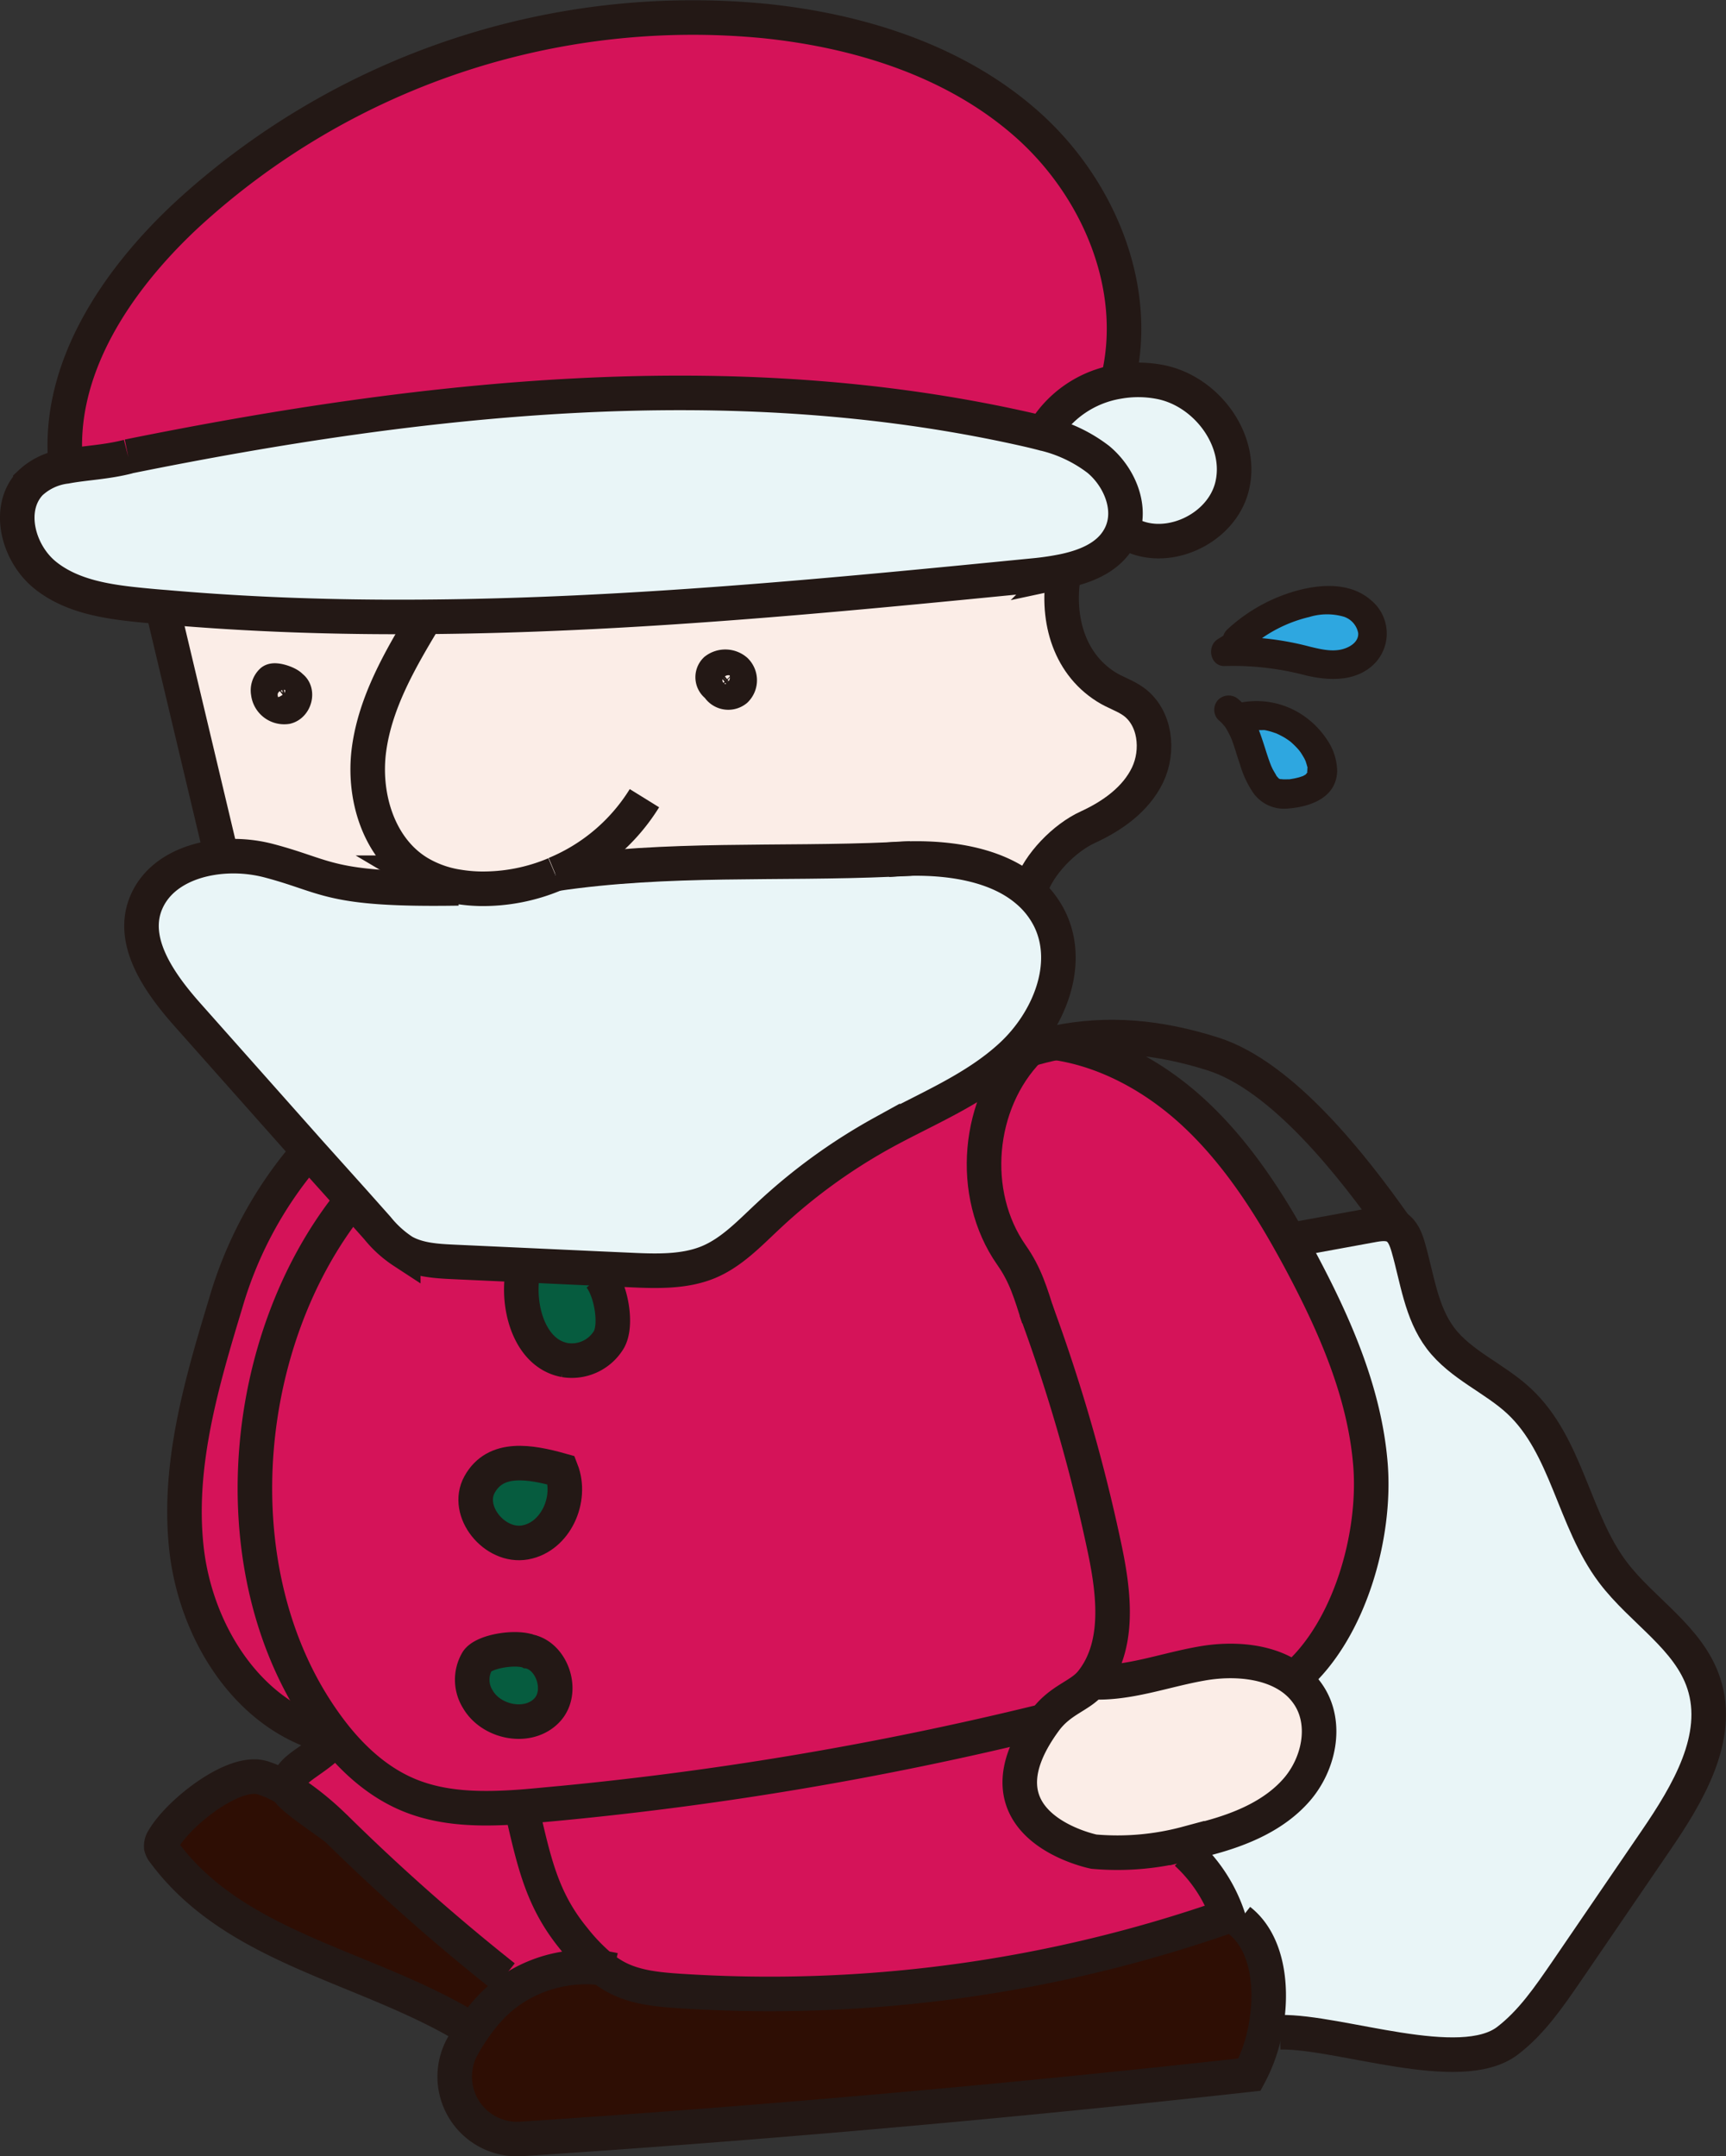 <svg xmlns="http://www.w3.org/2000/svg" width="299.81" height="374.46" viewBox="0 0 299.81 374.46">
  <rect x="0" y="0" width="299.81" height="374.46" fill="#333333" stroke="none"/>
  <defs>
    <style>
      .cls-1 {
        fill: #e9f5f7;
      }

      .cls-2 {
        fill: #d51359;
      }

      .cls-3 {
        fill: #fbede7;
      }

      .cls-4 {
        fill: #2e0e04;
      }

      .cls-5 {
        fill: #065c3f;
      }

      .cls-6 {
        fill: none;
        stroke: #231815;
        stroke-miterlimit: 10;
        stroke-width: 6px;
      }

      .cls-7 {
        fill: #2ea7e0;
      }

      .cls-8 {
        fill: #231815;
      }
    </style>
  </defs>
  <g id="レイヤー_2" data-name="レイヤー 2">
    <g id="レイヤー_1-2" data-name="レイヤー 1">
      <g>
        <g>
          <g>
            <path class="cls-1" d="M296,292.35c3.06,9.39-2.77,19.13-8.34,27.28l-15.55,22.76c-3,4.35-6,8.78-10.21,12-8.25,6.27-29.14-1.67-39.5-1.48l-2.56-.51c1.38-7.06.43-15-4.5-18.87l-2-.76a26.57,26.57,0,0,0-6.52-10.33l-.56-2.25c1.22-.3,2.5-.64,3.88-1,5.65-1.52,11.32-3.91,15.16-8.32s5.33-11.27,2.23-16.22a11.38,11.38,0,0,0-2.64-2.92l.34-.46c9.32-8.24,13.92-24.49,12.92-36.88s-6.1-24.07-11.94-35c-.65-1.22-1.32-2.44-2-3.65l.79-.45,13.23-2.42c1.43-.27,3-.51,4.27.24s1.8,2.23,2.2,3.62c1.55,5.39,2.21,11.26,5.59,15.74,3.53,4.67,9.39,6.94,13.67,10.94,8.3,7.76,9.43,20.62,16.26,29.69C285.2,279.73,293.35,284.37,296,292.35Z"/>
            <path class="cls-2" d="M238.08,254.35c1,12.39-3.6,28.64-12.92,36.88l-.34.46c-4.22-3.29-10.65-3.74-16.17-2.77-6.39,1.12-12.7,3.56-19.12,3.22,5-6.18,4-15.17,2.37-23a295.59,295.59,0,0,0-11.48-40.28c-1.39-4.36-2.26-7.45-4.71-10.94-7.44-10.6-6-26.44,3-35.68,1.58-.47,3.15-.87,4.7-1.18,9,1.31,17.48,6.06,24.2,12.34s12,14.11,16.54,22.23c.68,1.21,1.35,2.43,2,3.65C232,230.28,237.08,242,238.08,254.35Z"/>
            <path class="cls-3" d="M227.46,294.61c3.1,4.95,1.61,11.81-2.23,16.22s-9.51,6.8-15.16,8.32c-1.38.37-2.66.71-3.88,1A46.44,46.44,0,0,1,190,321.55s-21.91-4.4-8.54-22.7c2.72-3.73,6.1-4.27,8.1-6.71,6.42.34,12.73-2.1,19.12-3.22,5.52-1,11.95-.52,16.17,2.77A11.38,11.38,0,0,1,227.46,294.61Z"/>
            <path class="cls-4" d="M82.07,352.58a30.17,30.17,0,0,1,3.46-4.3A22.23,22.23,0,0,1,89,345.42a23.3,23.3,0,0,1,15.64-3.66,16.26,16.26,0,0,0,2.48,1.62c3.28,1.72,7.09,2.08,10.78,2.33a240.77,240.77,0,0,0,95.35-13l2,.76c4.93,3.87,5.88,11.81,4.5,18.87a27.39,27.39,0,0,1-2.76,7.9q-63.14,7-126.52,11.17a10.84,10.84,0,0,1-10.11-16.19C80.93,354.32,81.49,353.43,82.07,352.58Z"/>
            <path class="cls-1" d="M201.44,66.29c8,1.5,14.46,10,12.61,18S201.53,96.79,195,92c1.5-4.27-.69-9.3-4.22-12.24a25,25,0,0,0-9.61-4.52,18.54,18.54,0,0,1,13.07-9A19.93,19.93,0,0,1,201.44,66.29Z"/>
            <path class="cls-2" d="M104.66,341.76a33.39,33.39,0,0,1-5-5.15c-5.62-6.86-6.93-13.46-9.11-22.85,1.18-.09,2.37-.2,3.54-.31a585.37,585.37,0,0,0,87.34-14.6c-13.37,18.3,8.54,22.7,8.54,22.7a46.44,46.44,0,0,0,16.22-1.39l.56,2.25a26.57,26.57,0,0,1,6.52,10.33,240.77,240.77,0,0,1-95.35,13c-3.69-.25-7.5-.61-10.78-2.33A16.26,16.26,0,0,1,104.66,341.76Z"/>
            <path class="cls-3" d="M96.46,151.76h0a32.16,32.16,0,0,1-13,2.54,26.82,26.82,0,0,1-3.79-.34,19,19,0,0,1-6.91-2.41c-7-4.23-9.72-13.39-8.61-21.48s5.31-15.4,9.52-22.4v-.55c35.31-.24,70.69-3.7,105.88-7.17a48.32,48.32,0,0,0,5.35-.79c-1.48,7.75.57,15.87,7.23,20.09,1.54,1,3.33,1.52,4.8,2.58,3.81,2.75,4.47,8.5,2.45,12.73s-6.11,7.13-10.37,9.08c-4.07,1.86-8.54,6.41-9.94,10.66l-.64.31c-5.09-4.32-12.85-5.65-20.18-5.52-1.13,0-2.25.07-3.35.16C135.16,150.12,116,148.86,96.46,151.76Zm31.36-31.95a2.37,2.37,0,0,0,0-3.36,2.78,2.78,0,0,0-3.48-.1,1.77,1.77,0,0,0,.36,2.78A2.06,2.06,0,0,0,127.82,119.81Z"/>
            <path class="cls-1" d="M11.45,81c3.2-.61,7-.72,10.82-1.71C73.4,68.93,126.6,63.07,177.52,74.39c1.22.27,2.46.56,3.67.88a25,25,0,0,1,9.61,4.52c3.53,2.94,5.72,8,4.22,12.24-.07.22-.16.43-.25.64-1.71,3.81-5.66,5.58-9.91,6.49a48.32,48.32,0,0,1-5.35.79c-35.19,3.47-70.57,6.93-105.88,7.17-15,.12-30-.36-44.95-1.67-1.22-.09-2.44-.2-3.66-.32-6.05-.58-12.44-1.44-17.17-5.25s-6.77-11.6-2.58-16A10.93,10.93,0,0,1,11.45,81Z"/>
            <path class="cls-2" d="M178.27,21.47c12.4,10.94,19.83,28.35,15.94,44.42l0,.35a18.54,18.54,0,0,0-13.07,9c-1.21-.32-2.45-.61-3.67-.88C126.6,63.07,73.4,68.93,22.27,79.27c-3.86,1-7.62,1.1-10.82,1.71C9.68,64.35,20.14,48.79,32.36,37.39A129.85,129.85,0,0,1,132.85,3.65C149.29,5.35,165.88,10.54,178.27,21.47Z"/>
            <path class="cls-2" d="M180.42,228.89a295.59,295.59,0,0,1,11.48,40.28c1.63,7.8,2.67,16.79-2.37,23-2,2.44-5.38,3-8.1,6.71a585.37,585.37,0,0,1-87.34,14.6c-1.17.11-2.36.22-3.54.31-6.61.5-13.34.51-19.43-2-5.37-2.19-9.76-6.15-13.35-10.76a58.82,58.82,0,0,1-3.47-5C38.49,270.57,42,232.76,60.51,209.2l.75-.66,4.23,4.75A19.29,19.29,0,0,0,70,217.36c2.61,1.49,5.74,1.67,8.75,1.81l12,.55-.12,2.53c-.55,5.77,1.76,12.88,7.46,13.93a7.51,7.51,0,0,0,7.67-3.54c1.5-2.6.35-8.75-1.6-11l.06-1.27,5.35.24c4.5.21,9.17.39,13.33-1.33s7.21-5,10.43-8a98.74,98.74,0,0,1,19.94-14.5c7.66-4.21,16-7.5,22.41-13.45,1-.36,2-.7,3-1-9,9.24-10.43,25.08-3,35.68C178.16,221.44,179,224.53,180.42,228.89Zm-89.2,39c5.25-1,8.24-7.54,6.29-12.51-5.49-1.55-11.43-2.55-14.2,2.44C80.72,262.44,86,268.8,91.22,267.85Zm3.88,29c2.88-3.2.77-9.29-3.19-10.11-2.42-.91-7.85,0-9,1.68a6.36,6.36,0,0,0,.09,6.62C85.37,299.2,91.92,300.43,95.1,296.89Z"/>
            <path class="cls-1" d="M154.86,149.25c1.11,0,2.23-.1,3.35-.16,7.33-.13,15.09,1.2,20.18,5.52a15.41,15.41,0,0,1,4,5.1c3.77,7.88-.26,17.61-6.66,23.56s-14.75,9.24-22.41,13.45a98.74,98.74,0,0,0-19.94,14.5c-3.22,3-6.35,6.34-10.43,8s-8.83,1.54-13.33,1.33l-5.35-.24-13.47-.62-12-.55c-3-.14-6.14-.32-8.75-1.81a19.29,19.29,0,0,1-4.49-4.07l-4.23-4.75L53.69,200l-21-23.64c-4.95-5.55-10.23-12.94-7.24-19.75,2.14-4.89,7.43-7.35,13-7.84a24.36,24.36,0,0,1,8.11.66c10.59,2.76,10.33,5.21,33.06,4.84l0-.34a26.82,26.82,0,0,0,3.79.34,32.16,32.16,0,0,0,13-2.54h0C116,148.86,135.16,150.12,154.86,149.25Z"/>
            <path class="cls-3" d="M127.79,116.45a2.37,2.37,0,0,1,0,3.36,2.06,2.06,0,0,1-3.15-.68,1.77,1.77,0,0,1-.36-2.78A2.78,2.78,0,0,1,127.79,116.45Z"/>
            <path class="cls-5" d="M104.16,221.61c2,2.28,3.1,8.43,1.6,11a7.51,7.51,0,0,1-7.67,3.54c-5.7-1.05-8-8.16-7.46-13.93l.12-2.53,13.47.62Z"/>
            <path class="cls-2" d="M49.92,310.64a4,4,0,0,1,.69-2.17c1-1.73,4.3-3.17,6.56-5.48V301.5l.6-.48c3.59,4.61,8,8.57,13.35,10.76,6.09,2.49,12.82,2.48,19.43,2,2.18,9.39,3.49,16,9.11,22.85a33.39,33.39,0,0,0,5,5.15A23.3,23.3,0,0,0,89,345.42l-1.47-2.12a363.67,363.67,0,0,1-28.93-25.56c-.88-.86-8.64-5.87-8.7-7.09Z"/>
            <path class="cls-5" d="M97.51,255.34c1.95,5-1,11.56-6.29,12.51s-10.5-5.41-7.91-10.07C86.08,252.79,92,253.79,97.51,255.34Z"/>
            <path class="cls-5" d="M91.91,286.78c4,.82,6.07,6.91,3.19,10.11-3.18,3.54-9.73,2.31-12.1-1.81a6.36,6.36,0,0,1-.09-6.62C84.06,286.77,89.49,285.87,91.91,286.78Z"/>
            <path class="cls-4" d="M87.55,343.3,89,345.42a22.23,22.23,0,0,0-3.49,2.86,30.17,30.17,0,0,0-3.46,4.3c-17.93-11.16-40.92-13.89-53.52-30.85a2.42,2.42,0,0,1-.54-1,2.15,2.15,0,0,1,.39-1.37c2.61-4.53,12.21-12.19,17.2-10.64a19.36,19.36,0,0,1,4.32,2h0c.06,1.22,7.82,6.23,8.7,7.09A363.67,363.67,0,0,0,87.55,343.3Z"/>
            <path class="cls-3" d="M79.63,154l0,.34c-22.73.37-22.47-2.08-33.06-4.84a24.36,24.36,0,0,0-8.11-.66l-.07-.71q-4.89-20.59-9.79-41.17l.13-1.47c15,1.31,30,1.79,44.95,1.67v.55c-4.21,7-8.41,14.3-9.52,22.4s1.61,17.25,8.61,21.48A19,19,0,0,0,79.63,154ZM49.75,122.75c1.47-.37,2-2.68.78-3.49-.4-.59-2.76-1.39-3.3-.92a2.19,2.19,0,0,0-.64,2A2.79,2.79,0,0,0,49.75,122.75Z"/>
            <path class="cls-2" d="M53.69,200l7.57,8.51-.75.66C42,232.76,38.49,270.57,54.3,296a58.82,58.82,0,0,0,3.47,5l-.6.48C43.09,298,34,283.39,32.4,269s2.62-28.78,6.81-42.68a69.73,69.73,0,0,1,13.67-25.54Z"/>
            <path class="cls-3" d="M50.53,119.26c1.27.81.69,3.12-.78,3.49a2.79,2.79,0,0,1-3.16-2.45,2.19,2.19,0,0,1,.64-2C47.77,117.87,50.13,118.67,50.53,119.26Z"/>
          </g>
          <g>
            <path class="cls-6" d="M22.27,79.27C73.4,68.93,126.6,63.07,177.52,74.39c1.22.27,2.46.56,3.67.88a25,25,0,0,1,9.61,4.52c3.53,2.94,5.72,8,4.22,12.24-.07.22-.16.43-.25.64-1.71,3.81-5.66,5.58-9.91,6.49a48.32,48.32,0,0,1-5.35.79c-35.19,3.47-70.57,6.93-105.88,7.17-15,.12-30-.36-44.95-1.67-1.22-.09-2.44-.2-3.66-.32-6.05-.58-12.44-1.44-17.17-5.25s-6.77-11.6-2.58-16A10.93,10.93,0,0,1,11.45,81c3.2-.61,7-.72,10.82-1.71"/>
            <path class="cls-6" d="M11.45,81v0C9.68,64.35,20.14,48.79,32.36,37.39A129.85,129.85,0,0,1,132.85,3.65c16.44,1.7,33,6.89,45.42,17.82s19.83,28.35,15.94,44.42"/>
            <path class="cls-6" d="M181.19,75.27a18.54,18.54,0,0,1,13.07-9,19.93,19.93,0,0,1,7.18.05c8,1.5,14.46,10,12.61,18S201.53,96.79,195,92l-.17-.12"/>
            <path class="cls-6" d="M96.46,151.76a33.07,33.07,0,0,0,15.48-13.15"/>
            <path class="cls-6" d="M73.63,107.67c-4.21,7-8.41,14.3-9.52,22.4s1.61,17.25,8.61,21.48A19,19,0,0,0,79.63,154a26.82,26.82,0,0,0,3.79.34,32.16,32.16,0,0,0,13-2.54"/>
            <path class="cls-6" d="M158.21,149.09c-1.12.06-2.24.12-3.35.16-19.7.87-38.82-.39-58.4,2.51h0"/>
            <path class="cls-6" d="M154.22,149.3l.64-.05c1.1-.09,2.22-.14,3.35-.16,7.33-.13,15.09,1.2,20.18,5.52a15.41,15.41,0,0,1,4,5.1c3.77,7.88-.26,17.61-6.66,23.56s-14.75,9.24-22.41,13.45a98.74,98.74,0,0,0-19.94,14.5c-3.22,3-6.35,6.34-10.43,8s-8.83,1.54-13.33,1.33l-5.35-.24-13.47-.62-12-.55c-3-.14-6.14-.32-8.75-1.81a19.29,19.29,0,0,1-4.49-4.07l-4.23-4.75L53.69,200l-21-23.64c-4.95-5.55-10.23-12.94-7.24-19.75,2.14-4.89,7.43-7.35,13-7.84a24.36,24.36,0,0,1,8.11.66c10.59,2.76,10.33,5.21,33.06,4.84"/>
            <path class="cls-6" d="M28.55,106.92q4.89,20.58,9.79,41.17"/>
            <path class="cls-6" d="M184.86,99.16c-1.48,7.75.57,15.87,7.23,20.09,1.54,1,3.33,1.52,4.8,2.58,3.81,2.75,4.47,8.5,2.45,12.73s-6.11,7.13-10.37,9.08c-4.07,1.86-8.54,6.41-9.94,10.66"/>
            <path class="cls-6" d="M90.63,222.25c-.55,5.77,1.76,12.88,7.46,13.93a7.51,7.51,0,0,0,7.67-3.54c1.5-2.6.35-8.75-1.6-11"/>
            <path class="cls-6" d="M97.51,255.34c1.95,5-1,11.56-6.29,12.51s-10.5-5.41-7.91-10.07C86.08,252.79,92,253.79,97.51,255.34Z"/>
            <path class="cls-6" d="M91.91,286.78a2.32,2.32,0,0,1,.82.49"/>
            <path class="cls-6" d="M91.91,286.78c4,.82,6.07,6.91,3.19,10.11-3.18,3.54-9.73,2.31-12.1-1.81a6.36,6.36,0,0,1-.09-6.62C84.06,286.77,89.49,285.87,91.91,286.78Z"/>
            <path class="cls-6" d="M90.65,286.69a4.36,4.36,0,0,1,1.26.09"/>
            <path class="cls-6" d="M60.51,209.2C42,232.76,38.49,270.57,54.3,296a58.82,58.82,0,0,0,3.47,5c3.59,4.61,8,8.57,13.35,10.76,6.09,2.49,12.82,2.48,19.43,2,1.18-.09,2.37-.2,3.54-.31a585.37,585.37,0,0,0,87.34-14.6"/>
            <path class="cls-6" d="M179,180.72a33.45,33.45,0,0,1,4.37.37c9,1.31,17.48,6.06,24.2,12.34s12,14.11,16.54,22.23c.68,1.21,1.35,2.43,2,3.65,5.84,11,10.94,22.65,11.94,35s-3.6,28.64-12.92,36.88"/>
            <path class="cls-6" d="M52.88,200.75a69.73,69.73,0,0,0-13.67,25.54C35,240.19,30.78,254.55,32.4,269s10.69,29,24.77,32.53"/>
            <path class="cls-6" d="M188.11,292c.48.06.95.1,1.42.12,6.42.34,12.73-2.1,19.12-3.22,5.52-1,11.95-.52,16.17,2.77a11.38,11.38,0,0,1,2.64,2.92c3.1,4.95,1.61,11.81-2.23,16.22s-9.51,6.8-15.16,8.32c-1.38.37-2.66.71-3.88,1A46.44,46.44,0,0,1,190,321.55s-21.91-4.4-8.54-22.7c2.72-3.73,6.1-4.27,8.1-6.71,5-6.18,4-15.17,2.37-23a295.59,295.59,0,0,0-11.48-40.28l-.51-1.39"/>
            <path class="cls-6" d="M50.53,119.26c1.27.81.69,3.12-.78,3.49a2.79,2.79,0,0,1-3.16-2.45,2.19,2.19,0,0,1,.64-2C47.77,117.87,50.13,118.67,50.53,119.26Z"/>
            <path class="cls-6" d="M124.67,119.13a1.77,1.77,0,0,1-.36-2.78,2.78,2.78,0,0,1,3.48.1,2.37,2.37,0,0,1,0,3.36A2.06,2.06,0,0,1,124.67,119.13Z"/>
            <path class="cls-6" d="M175.68,183.27c1-.36,2-.7,3-1,1.58-.47,3.15-.87,4.7-1.18,9.08-1.86,17.8-1.07,27.29,1.93,12.15,3.84,24.41,19.59,31.74,30"/>
            <path class="cls-6" d="M224.93,215.21l13.23-2.42c1.43-.27,3-.51,4.27.24s1.8,2.23,2.2,3.62c1.55,5.39,2.21,11.26,5.59,15.74,3.53,4.67,9.39,6.94,13.67,10.94,8.3,7.76,9.43,20.62,16.26,29.69,5.05,6.71,13.2,11.35,15.81,19.33,3.06,9.39-2.77,19.13-8.34,27.28l-15.55,22.76c-3,4.35-6,8.78-10.21,12-8.25,6.27-29.14-1.67-39.5-1.48"/>
            <path class="cls-6" d="M179.42,181.56c-.25.23-.49.47-.72.71-9,9.24-10.43,25.08-3,35.68,2.45,3.49,3.32,6.58,4.71,10.94"/>
            <path class="cls-6" d="M206.16,321.84l.59.57a26.57,26.57,0,0,1,6.52,10.33,240.77,240.77,0,0,1-95.35,13c-3.69-.25-7.5-.61-10.78-2.33a16.26,16.26,0,0,1-2.48-1.62,33.39,33.39,0,0,1-5-5.15c-5.62-6.86-6.93-13.46-9.11-22.85"/>
            <path class="cls-6" d="M215.3,333.5c4.93,3.87,5.88,11.81,4.5,18.87a27.39,27.39,0,0,1-2.76,7.9q-63.14,7-126.52,11.17a10.84,10.84,0,0,1-10.11-16.19c.52-.93,1.08-1.82,1.66-2.67a30.17,30.17,0,0,1,3.46-4.3A22.23,22.23,0,0,1,89,345.42a23.3,23.3,0,0,1,15.64-3.66,18.86,18.86,0,0,1,2,.34"/>
            <path class="cls-6" d="M57.17,303c-2.26,2.31-5.51,3.75-6.56,5.48a4,4,0,0,0-.69,2.17h0c.06,1.22,7.82,6.23,8.7,7.09A363.67,363.67,0,0,0,87.55,343.3"/>
            <path class="cls-6" d="M82.62,352.92l-.55-.34c-17.93-11.16-40.92-13.89-53.52-30.85a2.42,2.42,0,0,1-.54-1,2.15,2.15,0,0,1,.39-1.37c2.61-4.53,12.21-12.19,17.2-10.64a19.36,19.36,0,0,1,4.32,2,50.34,50.34,0,0,1,8.49,6.83"/>
          </g>
        </g>
        <g>
          <path class="cls-7" d="M215,111a26.31,26.31,0,0,1,12.54-6.43,11.86,11.86,0,0,1,7.34.42c2.26,1.05,4,3.55,3.5,6-.53,2.6-3.3,4.21-5.94,4.41s-5.23-.64-7.81-1.24a42.08,42.08,0,0,0-11.84-1l3.63-2.23"/>
          <path class="cls-8" d="M216.77,112.77a24,24,0,0,1,10.64-5.62,10.53,10.53,0,0,1,6-.06,3.72,3.72,0,0,1,2.51,2.84c.1,1.29-1,2.18-2.13,2.61-2,.8-4.25.24-6.25-.24a50.89,50.89,0,0,0-14.79-1.67l1.26,4.66,3.63-2.23c2.73-1.68.23-6-2.53-4.32L211.53,111c-2,1.24-1.31,4.79,1.26,4.66a49.15,49.15,0,0,1,13.92,1.6c4.15,1,9,1.19,12.17-2.15a7.49,7.49,0,0,0-.73-10.88c-3.43-3-8.29-2.83-12.47-1.77a29.23,29.23,0,0,0-12.45,6.81c-2.38,2.17,1.16,5.7,3.54,3.53Z"/>
        </g>
        <g>
          <path class="cls-7" d="M215.94,124.46a12,12,0,0,1,13.25,7,4.87,4.87,0,0,1,.22,3.72c-.79,1.74-2.95,2.3-4.83,2.57a6,6,0,0,1-3.43-.21,5,5,0,0,1-2.1-2.27c-2.12-3.95-2.26-9.15-5.72-12"/>
          <path class="cls-8" d="M216.61,126.88l.44-.09c.68-.13-.32,0,.1,0s.66,0,1,0,.59,0,.88,0l.45,0c-.58-.06.14,0,.21,0a11.73,11.73,0,0,1,1.82.51c.06,0,.5.18.22.07s.33.15.31.15c.3.14.6.3.89.46s.57.35.85.54l.36.26c-.36-.26,0,0,0,0a14.43,14.43,0,0,1,1.42,1.4s.43.55.22.27.09.14.13.19c.19.28.36.56.53.85s.27.52.4.79c-.21-.43,0,0,0,.07.09.27.17.53.24.8.12.43.07.29,0,.15a2.42,2.42,0,0,1,0,.54c0,.72.08-.12-.05.26s.15,0,0,.07.39-.32,0,.09c-.11.09-.2.19-.31.29.1-.09.37-.23,0,0-.19.1-.38.22-.58.31.47-.21-.34.09-.46.12-.29.08-.59.15-.88.21l-.82.14-.35,0a7.32,7.32,0,0,1-.81,0s-.59-.07-.33,0-.47-.14-.08,0a2.18,2.18,0,0,1-.42-.24c.12.08.24.26,0-.06-.11-.12-.22-.23-.33-.36.24.3,0,0,0-.08-.2-.34-.4-.68-.58-1-.06-.13-.13-.27-.19-.41-.33-.66.09.27-.07-.14s-.23-.58-.33-.87c-.25-.69-.48-1.4-.7-2.11-1-3.1-2-6.39-4.61-8.57a2.56,2.56,0,0,0-3.54,0,2.51,2.51,0,0,0,0,3.53,7.46,7.46,0,0,1,.81.78s.49.61.17.17l.25.36a10.38,10.38,0,0,1,.57,1l.3.6s.3.72.11.23c.6,1.51,1,3.08,1.55,4.62a17.34,17.34,0,0,0,2.23,4.82,6.55,6.55,0,0,0,5.95,2.82c3.95-.28,8.54-1.83,8.69-6.51a10,10,0,0,0-1.88-5.63,15.11,15.11,0,0,0-3.83-3.9,14.42,14.42,0,0,0-11.2-2.34,2.53,2.53,0,0,0-1.75,3.08,2.57,2.57,0,0,0,3.08,1.75Z"/>
        </g>
      </g>
    </g>
  </g>
</svg>
